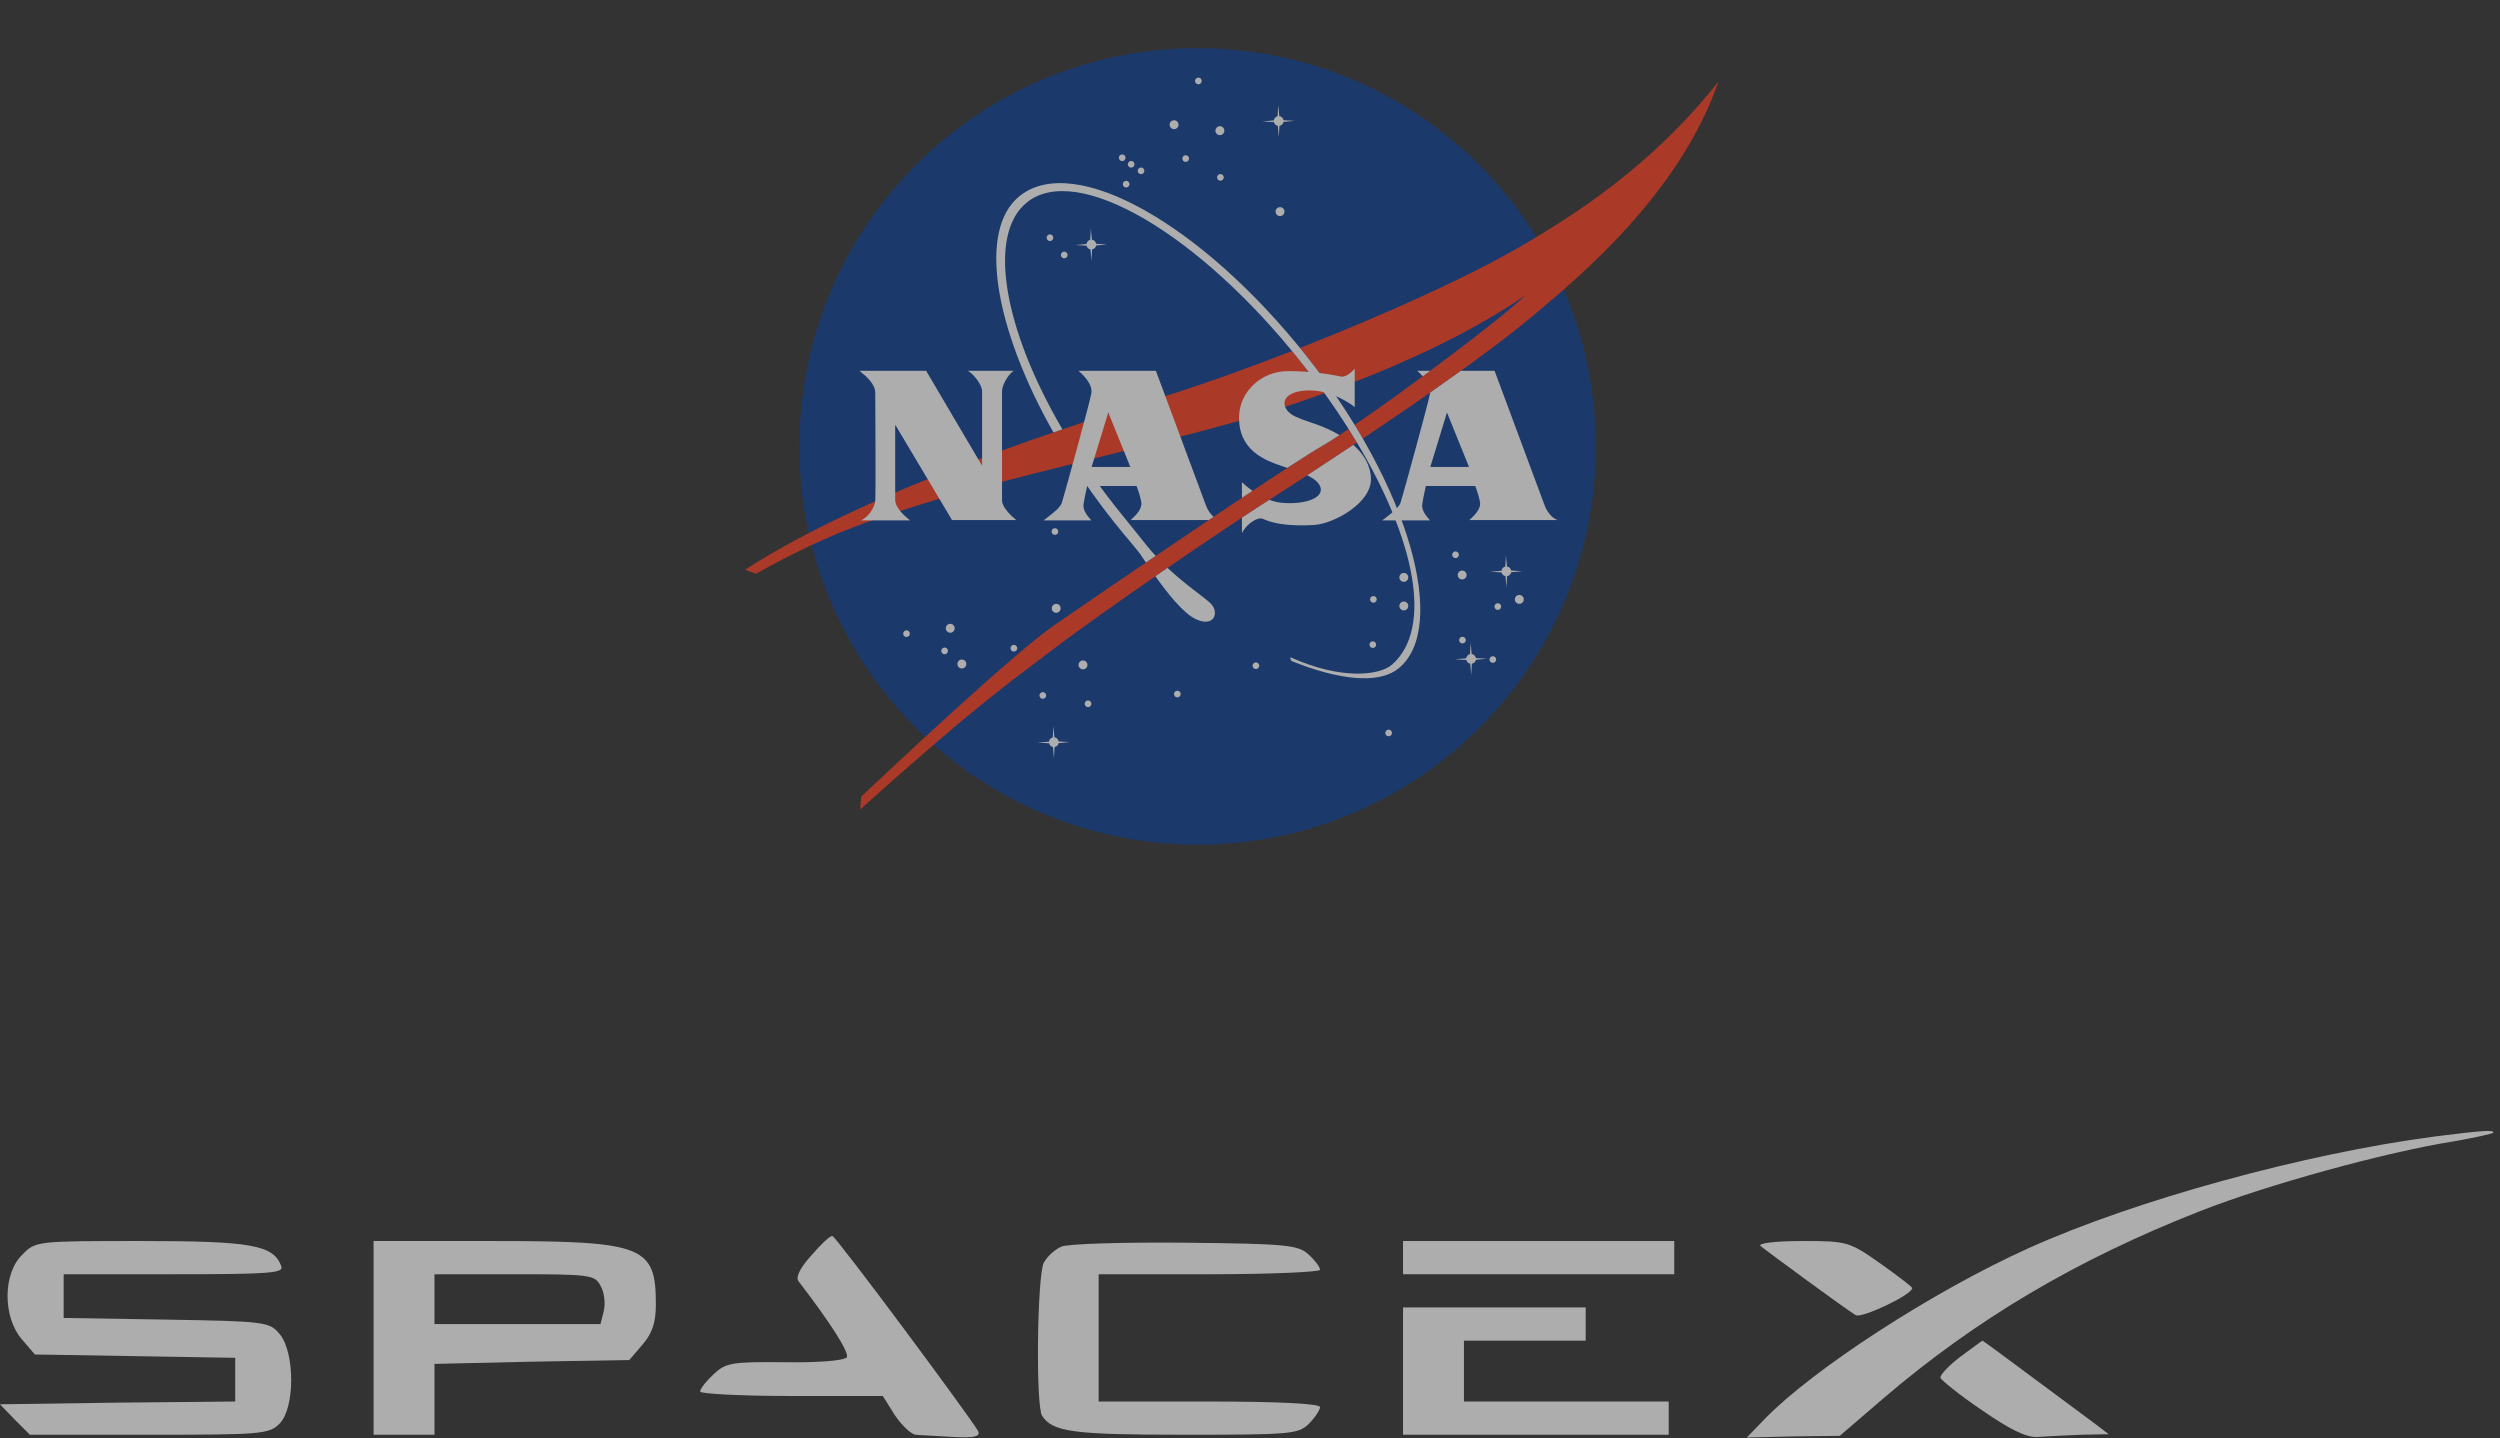 <svg width="252" height="145" viewBox="0 0 252 145" fill="none" xmlns="http://www.w3.org/2000/svg">
<rect x="0" y="0" width="252" height="145" fill="#333333" stroke="none"/>
<g opacity="0.6">
<path d="M120.716 85.14C142.884 85.14 160.856 67.169 160.856 45C160.856 22.831 142.884 4.86 120.716 4.86C98.547 4.86 80.576 22.831 80.576 45C80.576 67.169 98.547 85.14 120.716 85.14Z" fill="#0B3D91"/>
<path d="M118.346 13.02C118.594 13.02 118.796 12.819 118.796 12.57C118.796 12.322 118.594 12.12 118.346 12.12C118.097 12.12 117.896 12.322 117.896 12.57C117.896 12.819 118.097 13.02 118.346 13.02Z" fill="white"/>
<path d="M122.966 13.62C123.214 13.62 123.416 13.419 123.416 13.17C123.416 12.922 123.214 12.72 122.966 12.72C122.717 12.72 122.516 12.922 122.516 13.17C122.516 13.419 122.717 13.62 122.966 13.62Z" fill="white"/>
<path d="M129.026 21.78C129.274 21.78 129.476 21.579 129.476 21.33C129.476 21.082 129.274 20.88 129.026 20.88C128.777 20.88 128.576 21.082 128.576 21.33C128.576 21.579 128.777 21.78 129.026 21.78Z" fill="white"/>
<path d="M95.786 63.78C96.034 63.78 96.236 63.579 96.236 63.33C96.236 63.082 96.034 62.88 95.786 62.88C95.537 62.88 95.336 63.082 95.336 63.33C95.336 63.579 95.537 63.78 95.786 63.78Z" fill="white"/>
<path d="M96.956 67.38C97.204 67.38 97.406 67.179 97.406 66.93C97.406 66.682 97.204 66.481 96.956 66.481C96.707 66.481 96.506 66.682 96.506 66.93C96.506 67.179 96.707 67.38 96.956 67.38Z" fill="white"/>
<path d="M91.376 64.207C91.562 64.207 91.713 64.056 91.713 63.87C91.713 63.684 91.562 63.533 91.376 63.533C91.189 63.533 91.039 63.684 91.039 63.87C91.039 64.056 91.189 64.207 91.376 64.207Z" fill="white"/>
<path d="M109.676 71.28C109.863 71.28 110.014 71.129 110.014 70.942C110.014 70.755 109.863 70.604 109.676 70.604C109.489 70.604 109.338 70.755 109.338 70.942C109.338 71.129 109.489 71.28 109.676 71.28Z" fill="white"/>
<path d="M138.378 65.317C138.564 65.317 138.715 65.166 138.715 64.98C138.715 64.794 138.564 64.643 138.378 64.643C138.191 64.643 138.041 64.794 138.041 64.98C138.041 65.166 138.191 65.317 138.378 65.317Z" fill="white"/>
<path d="M146.719 56.258C146.906 56.258 147.057 56.107 147.057 55.92C147.057 55.733 146.906 55.582 146.719 55.582C146.532 55.582 146.381 55.733 146.381 55.92C146.381 56.107 146.532 56.258 146.719 56.258Z" fill="white"/>
<path d="M105.836 24.299C106.022 24.299 106.173 24.148 106.173 23.962C106.173 23.776 106.022 23.625 105.836 23.625C105.649 23.625 105.499 23.776 105.499 23.962C105.499 24.148 105.649 24.299 105.836 24.299Z" fill="white"/>
<path d="M115.016 17.557C115.202 17.557 115.353 17.406 115.353 17.22C115.353 17.034 115.202 16.883 115.016 16.883C114.83 16.883 114.679 17.034 114.679 17.22C114.679 17.406 114.83 17.557 115.016 17.557Z" fill="white"/>
<path d="M114.019 16.897C114.205 16.897 114.356 16.746 114.356 16.56C114.356 16.374 114.205 16.223 114.019 16.223C113.833 16.223 113.682 16.374 113.682 16.56C113.682 16.746 113.833 16.897 114.019 16.897Z" fill="white"/>
<path d="M113.119 16.238C113.305 16.238 113.456 16.087 113.456 15.9C113.456 15.714 113.305 15.563 113.119 15.563C112.933 15.563 112.782 15.714 112.782 15.9C112.782 16.087 112.933 16.238 113.119 16.238Z" fill="white"/>
<path d="M107.276 26.04C107.462 26.04 107.613 25.889 107.613 25.703C107.613 25.517 107.462 25.366 107.276 25.366C107.09 25.366 106.939 25.517 106.939 25.703C106.939 25.889 107.09 26.04 107.276 26.04Z" fill="white"/>
<path d="M120.798 8.497C120.984 8.497 121.135 8.346 121.135 8.16C121.135 7.974 120.984 7.823 120.798 7.823C120.612 7.823 120.461 7.974 120.461 8.16C120.461 8.346 120.612 8.497 120.798 8.497Z" fill="white"/>
<path d="M123.019 18.218C123.205 18.218 123.356 18.067 123.356 17.881C123.356 17.694 123.205 17.544 123.019 17.544C122.833 17.544 122.682 17.694 122.682 17.881C122.682 18.067 122.833 18.218 123.019 18.218Z" fill="white"/>
<path d="M119.516 16.319C119.702 16.319 119.853 16.168 119.853 15.982C119.853 15.796 119.702 15.645 119.516 15.645C119.33 15.645 119.179 15.796 119.179 15.982C119.179 16.168 119.33 16.319 119.516 16.319Z" fill="white"/>
<path d="M113.516 18.9C113.702 18.9 113.853 18.749 113.853 18.563C113.853 18.377 113.702 18.226 113.516 18.226C113.33 18.226 113.179 18.377 113.179 18.563C113.179 18.749 113.33 18.9 113.516 18.9Z" fill="white"/>
<path d="M139.976 74.22C140.162 74.22 140.313 74.07 140.313 73.883C140.313 73.697 140.162 73.546 139.976 73.546C139.79 73.546 139.639 73.697 139.639 73.883C139.639 74.07 139.79 74.22 139.976 74.22Z" fill="white"/>
<path d="M95.216 65.948C95.403 65.948 95.554 65.797 95.554 65.611C95.554 65.424 95.403 65.272 95.216 65.272C95.029 65.272 94.878 65.424 94.878 65.611C94.878 65.797 95.029 65.948 95.216 65.948Z" fill="white"/>
<path d="M118.676 70.298C118.863 70.298 119.014 70.147 119.014 69.96C119.014 69.773 118.863 69.622 118.676 69.622C118.489 69.622 118.338 69.773 118.338 69.96C118.338 70.147 118.489 70.298 118.676 70.298Z" fill="white"/>
<path d="M102.198 65.678C102.385 65.678 102.536 65.527 102.536 65.34C102.536 65.154 102.385 65.002 102.198 65.002C102.011 65.002 101.86 65.154 101.86 65.34C101.86 65.527 102.011 65.678 102.198 65.678Z" fill="white"/>
<path d="M105.116 70.441C105.303 70.441 105.454 70.29 105.454 70.103C105.454 69.916 105.303 69.765 105.116 69.765C104.929 69.765 104.778 69.916 104.778 70.103C104.778 70.29 104.929 70.441 105.116 70.441Z" fill="white"/>
<path d="M126.596 67.44C126.782 67.44 126.933 67.289 126.933 67.103C126.933 66.917 126.782 66.766 126.596 66.766C126.41 66.766 126.259 66.917 126.259 67.103C126.259 67.289 126.41 67.44 126.596 67.44Z" fill="white"/>
<path d="M138.438 60.757C138.624 60.757 138.775 60.606 138.775 60.42C138.775 60.234 138.624 60.083 138.438 60.083C138.251 60.083 138.101 60.234 138.101 60.42C138.101 60.606 138.251 60.757 138.438 60.757Z" fill="white"/>
<path d="M147.416 64.859C147.602 64.859 147.753 64.708 147.753 64.522C147.753 64.336 147.602 64.185 147.416 64.185C147.229 64.185 147.079 64.336 147.079 64.522C147.079 64.708 147.229 64.859 147.416 64.859Z" fill="white"/>
<path d="M150.476 66.817C150.662 66.817 150.813 66.666 150.813 66.48C150.813 66.294 150.662 66.143 150.476 66.143C150.29 66.143 150.139 66.294 150.139 66.48C150.139 66.666 150.29 66.817 150.476 66.817Z" fill="white"/>
<path d="M150.979 61.477C151.165 61.477 151.316 61.326 151.316 61.14C151.316 60.954 151.165 60.803 150.979 60.803C150.792 60.803 150.642 60.954 150.642 61.14C150.642 61.326 150.792 61.477 150.979 61.477Z" fill="white"/>
<path d="M106.338 53.917C106.524 53.917 106.675 53.766 106.675 53.58C106.675 53.394 106.524 53.243 106.338 53.243C106.152 53.243 106.001 53.394 106.001 53.58C106.001 53.766 106.152 53.917 106.338 53.917Z" fill="white"/>
<path d="M106.466 61.77C106.714 61.77 106.916 61.569 106.916 61.32C106.916 61.072 106.714 60.87 106.466 60.87C106.217 60.87 106.016 61.072 106.016 61.32C106.016 61.569 106.217 61.77 106.466 61.77Z" fill="white"/>
<path d="M109.166 67.47C109.414 67.47 109.616 67.269 109.616 67.02C109.616 66.772 109.414 66.57 109.166 66.57C108.917 66.57 108.716 66.772 108.716 67.02C108.716 67.269 108.917 67.47 109.166 67.47Z" fill="white"/>
<path d="M141.506 61.53C141.754 61.53 141.956 61.329 141.956 61.08C141.956 60.832 141.754 60.63 141.506 60.63C141.257 60.63 141.056 60.832 141.056 61.08C141.056 61.329 141.257 61.53 141.506 61.53Z" fill="white"/>
<path d="M153.146 60.87C153.394 60.87 153.596 60.669 153.596 60.42C153.596 60.172 153.394 59.97 153.146 59.97C152.897 59.97 152.696 60.172 152.696 60.42C152.696 60.669 152.897 60.87 153.146 60.87Z" fill="white"/>
<path d="M147.386 58.41C147.634 58.41 147.836 58.209 147.836 57.96C147.836 57.712 147.634 57.51 147.386 57.51C147.137 57.51 146.936 57.712 146.936 57.96C146.936 58.209 147.137 58.41 147.386 58.41Z" fill="white"/>
<path d="M141.506 58.65C141.754 58.65 141.956 58.449 141.956 58.2C141.956 57.952 141.754 57.75 141.506 57.75C141.257 57.75 141.056 57.952 141.056 58.2C141.056 58.449 141.257 58.65 141.506 58.65Z" fill="white"/>
<path d="M129.377 12.288L130.496 12.181L129.379 12.118C129.344 11.902 129.171 11.733 128.953 11.705L128.846 10.591L128.782 11.714C128.58 11.759 128.425 11.928 128.4 12.138L127.256 12.242L128.408 12.304C128.45 12.497 128.606 12.648 128.802 12.684L128.906 13.832L128.967 12.686C129.174 12.651 129.338 12.492 129.377 12.288Z" fill="white"/>
<path d="M110.491 24.746L111.61 24.639L110.493 24.576C110.459 24.36 110.285 24.191 110.067 24.163L109.96 23.049L109.897 24.172C109.694 24.217 109.539 24.386 109.514 24.596L108.37 24.7L109.522 24.762C109.564 24.955 109.72 25.106 109.916 25.142L110.02 26.29L110.082 25.144C110.289 25.11 110.453 24.95 110.491 24.746Z" fill="white"/>
<path d="M152.326 57.684L153.445 57.577L152.328 57.514C152.294 57.298 152.12 57.129 151.902 57.101L151.795 55.987L151.732 57.11C151.53 57.155 151.375 57.324 151.35 57.534L150.206 57.638L151.358 57.7C151.4 57.893 151.556 58.044 151.752 58.08L151.856 59.228L151.918 58.082C152.123 58.048 152.287 57.889 152.326 57.684Z" fill="white"/>
<path d="M106.711 74.906L107.83 74.799L106.713 74.737C106.678 74.52 106.505 74.351 106.287 74.323L106.18 73.21L106.117 74.332C105.914 74.377 105.759 74.546 105.734 74.756L104.59 74.861L105.742 74.922C105.784 75.115 105.94 75.267 106.136 75.302L106.24 76.45L106.302 75.305C106.508 75.27 106.673 75.11 106.711 74.906Z" fill="white"/>
<path d="M148.771 66.506L149.89 66.399L148.773 66.336C148.739 66.12 148.565 65.951 148.347 65.923L148.24 64.809L148.177 65.931C147.975 65.976 147.82 66.145 147.795 66.355L146.651 66.459L147.803 66.521C147.845 66.714 148.001 66.865 148.197 66.901L148.301 68.049L148.363 66.903C148.568 66.87 148.733 66.71 148.771 66.506Z" fill="white"/>
<path d="M130.235 35.385C125.568 37.199 121.016 38.818 117.175 40.02C109.37 42.464 88.015 49.08 75.115 57.42L76.195 57.84C84.055 53.4 89.164 52.005 94.075 50.46C99.415 48.78 116.678 44.74 124.495 42.54C127.136 41.797 130.229 40.824 133.505 39.64C132.743 38.577 131.939 37.511 131.093 36.447C130.81 36.088 130.523 35.734 130.235 35.385ZM135.937 43.244C134.807 44.007 133.86 44.616 133.197 45C129.357 47.22 110.636 60 106.377 62.94C102.118 65.88 90.297 77.04 86.817 80.28L86.697 81.599C97.917 71.519 101.437 69.033 105.897 65.64C111.417 61.44 122.836 53.67 126.717 51.18C130.427 48.8 133.773 46.611 136.776 44.608C136.727 44.526 136.678 44.444 136.629 44.361C136.403 43.99 136.172 43.618 135.937 43.244ZM153.476 24.72C148.01 27.924 139.395 31.791 131.037 35.072C131.237 35.317 131.436 35.564 131.634 35.813C132.568 36.989 133.449 38.173 134.278 39.358C140.848 36.938 148.057 33.69 153.777 29.759C151.052 32.341 142.043 39.074 136.55 42.827C136.833 43.288 137.107 43.749 137.372 44.208C145.694 38.639 151.294 34.54 154.557 31.799C159.057 28.019 169.317 19.559 173.217 8.219C166.376 16.92 158.288 21.899 153.476 24.72Z" fill="#FC3D21"/>
<path d="M115.551 54.939C114.666 53.825 113.442 52.333 112.523 51.176C111.294 49.629 110.157 48.066 109.115 46.505C108.775 46.59 108.436 46.675 108.097 46.76C109.355 48.723 110.752 50.683 112.274 52.599C113.386 53.999 114.397 55.126 114.915 55.827C115.02 55.969 115.228 56.283 115.509 56.701C115.833 56.481 116.16 56.259 116.49 56.035C116.171 55.688 115.856 55.323 115.551 54.939ZM122.011 60.803C121.284 60.115 119.521 58.966 117.686 57.242C117.281 57.52 116.872 57.802 116.462 58.086C117.647 59.756 119.261 61.807 120.525 62.405C122.429 63.307 122.942 61.685 122.011 60.803ZM131.634 35.813C121.142 22.607 108.325 15.352 102.799 19.743C98.507 23.153 100.269 33.119 106.185 43.588C106.491 43.483 106.794 43.38 107.094 43.278C101.123 33.078 99.489 23.599 103.537 20.382C108.624 16.34 120.907 23.623 131.095 36.446C133.204 39.1 135.058 41.764 136.628 44.361C142.64 54.311 144.485 63.309 140.331 66.982C139.06 68.106 135.176 68.547 130.088 66.257C130.017 66.346 130.131 66.587 130.22 66.646C134.612 68.412 138.819 69.085 140.943 67.398C146.047 63.342 142.126 49.019 131.634 35.813Z" fill="white"/>
<path d="M86.636 37.38H93.356L98.996 46.95C98.996 46.95 98.996 40.02 98.996 39.48C98.996 38.64 97.931 37.545 97.556 37.38C98.006 37.38 101.936 37.38 102.206 37.38C101.921 37.455 101.006 38.565 101.006 39.48C101.006 39.93 101.006 49.98 101.006 50.46C101.006 51.135 101.981 52.065 102.446 52.425H95.966L90.236 42.81C90.236 42.81 90.236 49.98 90.236 50.37C90.236 51.12 90.971 51.84 91.736 52.455H86.786C87.491 52.155 88.166 51.21 88.226 50.46C88.286 49.71 88.226 40.035 88.226 39.615C88.226 38.7 87.341 37.95 86.636 37.38Z" fill="white"/>
<path d="M148.106 52.425H157.046C156.551 52.305 155.996 51.72 155.696 50.94C155.396 50.16 150.656 37.38 150.656 37.38H147.257C146.293 38.074 145.26 38.806 144.157 39.577C144.154 39.605 144.151 39.633 144.146 39.66C143.998 40.56 141.338 50.194 141.176 50.67C140.951 51.33 139.796 52.065 139.331 52.455H144.146C143.666 51.915 143.276 51.39 143.366 50.79C143.456 50.19 143.726 48.99 143.726 48.99H148.706C148.931 49.59 149.099 50.129 149.186 50.64C149.291 51.255 148.661 51.945 148.106 52.425ZM144.176 47.07L145.856 41.58L148.076 47.07H144.176ZM143.419 37.928C143.666 37.746 143.914 37.563 144.161 37.38H142.856C142.986 37.5 143.201 37.689 143.419 37.928Z" fill="white"/>
<path d="M109.226 50.79C109.316 50.19 109.586 48.99 109.586 48.99H114.566C114.791 49.59 114.959 50.129 115.046 50.64C115.151 51.255 114.521 51.945 113.966 52.425H121.837C122.001 52.315 122.164 52.205 122.327 52.096C122.022 51.826 121.741 51.421 121.556 50.94C121.256 50.16 116.516 37.38 116.516 37.38H108.716C109.091 37.725 110.171 38.655 110.006 39.66C109.859 40.56 107.198 50.194 107.036 50.67C106.811 51.33 105.656 52.065 105.191 52.455H110.006C109.526 51.915 109.136 51.39 109.226 50.79ZM111.716 41.58L113.936 47.07H110.036L111.716 41.58Z" fill="white"/>
<path d="M136.415 44.848C134.947 45.826 133.398 46.847 131.766 47.913C132.498 48.268 133.081 48.714 133.137 49.29C133.241 50.372 131.067 50.895 129.102 50.67C128.709 50.625 128.323 50.522 127.955 50.384C127.547 50.647 127.135 50.912 126.717 51.18C126.292 51.453 125.776 51.789 125.187 52.177V53.73C125.577 52.965 126.43 52.28 127.092 52.245C127.377 52.23 128.367 53.145 132.447 52.92C134.427 52.811 138.252 50.7 138.192 48.27C138.156 46.834 137.406 45.714 136.415 44.848ZM125.186 48.6V50.182C125.547 49.941 125.903 49.704 126.252 49.473C125.703 49.091 125.314 48.734 125.186 48.6ZM135.02 43.855C134.64 43.63 134.255 43.433 133.886 43.259C131.966 42.359 129.956 42.194 129.536 40.979C129.24 40.122 130.076 39.329 132.116 39.359C134.156 39.389 136.046 40.604 136.556 41.039V37.169C136.406 37.319 135.748 38.074 135.146 37.949C133.991 37.709 132.026 37.396 129.776 37.409C127.196 37.424 124.976 39.418 124.901 41.939C124.796 45.464 127.616 46.424 129.206 46.979C129.37 47.036 129.557 47.097 129.76 47.162C131.285 46.17 132.491 45.406 133.197 44.999C133.671 44.726 134.292 44.334 135.02 43.855Z" fill="white"/>
</g>
<g opacity="0.6">
<path d="M245.475 114.551C232.309 116.281 215.237 120.967 204.47 125.821C194.818 130.172 182.712 138.039 177.858 143.06L176.073 144.901L180.759 144.789L185.445 144.734L189.797 140.996C199.17 132.962 209.379 126.937 221.765 122.083C228.571 119.405 240.566 116.113 247.316 115.053C249.492 114.663 251.333 114.272 251.333 114.161C251.333 113.882 250.385 113.938 245.475 114.551Z" fill="white"/>
<path d="M81.788 126.546C80.616 127.829 80.17 128.777 80.505 129.168C83.685 133.296 85.638 136.365 85.359 136.811C85.135 137.146 82.457 137.369 79.11 137.313C73.754 137.257 73.141 137.369 71.913 138.541C71.188 139.21 70.574 139.991 70.574 140.27C70.574 140.493 74.703 140.716 79.779 140.716H88.985L90.212 142.669C90.938 143.729 91.886 144.622 92.332 144.622C92.779 144.677 94.452 144.733 96.07 144.845C98.302 144.956 98.86 144.789 98.581 144.231C97.632 142.613 84.243 124.593 83.908 124.593C83.685 124.537 82.736 125.43 81.788 126.546Z" fill="white"/>
<path d="M2.232 126.49C0.279 128.387 0.279 132.738 2.176 134.97L3.515 136.532L13.613 136.699L23.711 136.867V139.043V141.274L11.883 141.386L0 141.553L1.506 143.115L3.013 144.622H15.063C26.333 144.622 27.114 144.566 28.174 143.506C29.736 141.944 29.736 136.42 28.23 134.524C27.17 133.24 26.891 133.185 16.793 133.017L6.416 132.85V130.618V128.443H17.574C27.337 128.443 28.676 128.331 28.341 127.606C27.56 125.486 25.273 125.095 14.226 125.095C3.682 125.095 3.571 125.095 2.232 126.49Z" fill="white"/>
<path d="M37.658 134.858V144.622H40.727H43.795V141.051V137.48L53.614 137.257L63.433 137.09L64.772 135.528C65.776 134.356 66.111 133.296 66.111 131.455C66.111 125.597 64.884 125.095 49.653 125.095H37.658V134.858ZM60.532 129.614C60.923 130.228 61.034 131.399 60.867 132.125L60.532 133.464H52.164H43.795V130.953V128.443H51.885C59.472 128.443 59.974 128.498 60.532 129.614Z" fill="white"/>
<path d="M107.005 125.653C106.335 125.932 105.554 126.657 105.22 127.271C104.55 128.498 104.383 141.776 105.052 142.725C106.112 144.343 108.176 144.622 119.334 144.622C130.102 144.622 130.883 144.566 131.943 143.506C132.557 142.892 133.059 142.111 133.059 141.832C133.059 141.497 128.986 141.274 121.901 141.274H110.743V134.858V128.443H121.901C128.038 128.443 133.059 128.219 133.059 127.996C133.059 127.717 132.557 127.048 131.887 126.434C130.827 125.486 129.655 125.374 119.446 125.263C113.309 125.207 107.674 125.374 107.005 125.653Z" fill="white"/>
<path d="M141.427 126.769V128.443H155.096H168.764V126.769V125.095H155.096H141.427V126.769Z" fill="white"/>
<path d="M177.467 125.597C178.137 126.155 186.115 132.013 187.063 132.571C187.677 132.906 192.754 130.507 192.754 129.837C192.754 129.726 191.303 128.61 189.574 127.383C186.394 125.151 186.226 125.095 181.652 125.095C178.974 125.095 177.133 125.318 177.467 125.597Z" fill="white"/>
<path d="M141.427 138.206V144.622H154.817H168.206V142.948V141.274H157.885H147.564V138.206V135.137H153.701H159.838V133.464V131.79H150.633H141.427V138.206Z" fill="white"/>
<path d="M197.608 136.755C196.436 137.648 195.543 138.596 195.599 138.875C195.655 139.099 197.496 140.605 199.728 142.111C202.629 144.12 204.247 144.901 205.362 144.845C206.255 144.789 208.263 144.678 209.77 144.622L212.559 144.566L210.941 143.339C204.247 138.373 199.895 135.137 199.839 135.137C199.783 135.137 198.779 135.919 197.608 136.755Z" fill="white"/>
</g>
</svg>
